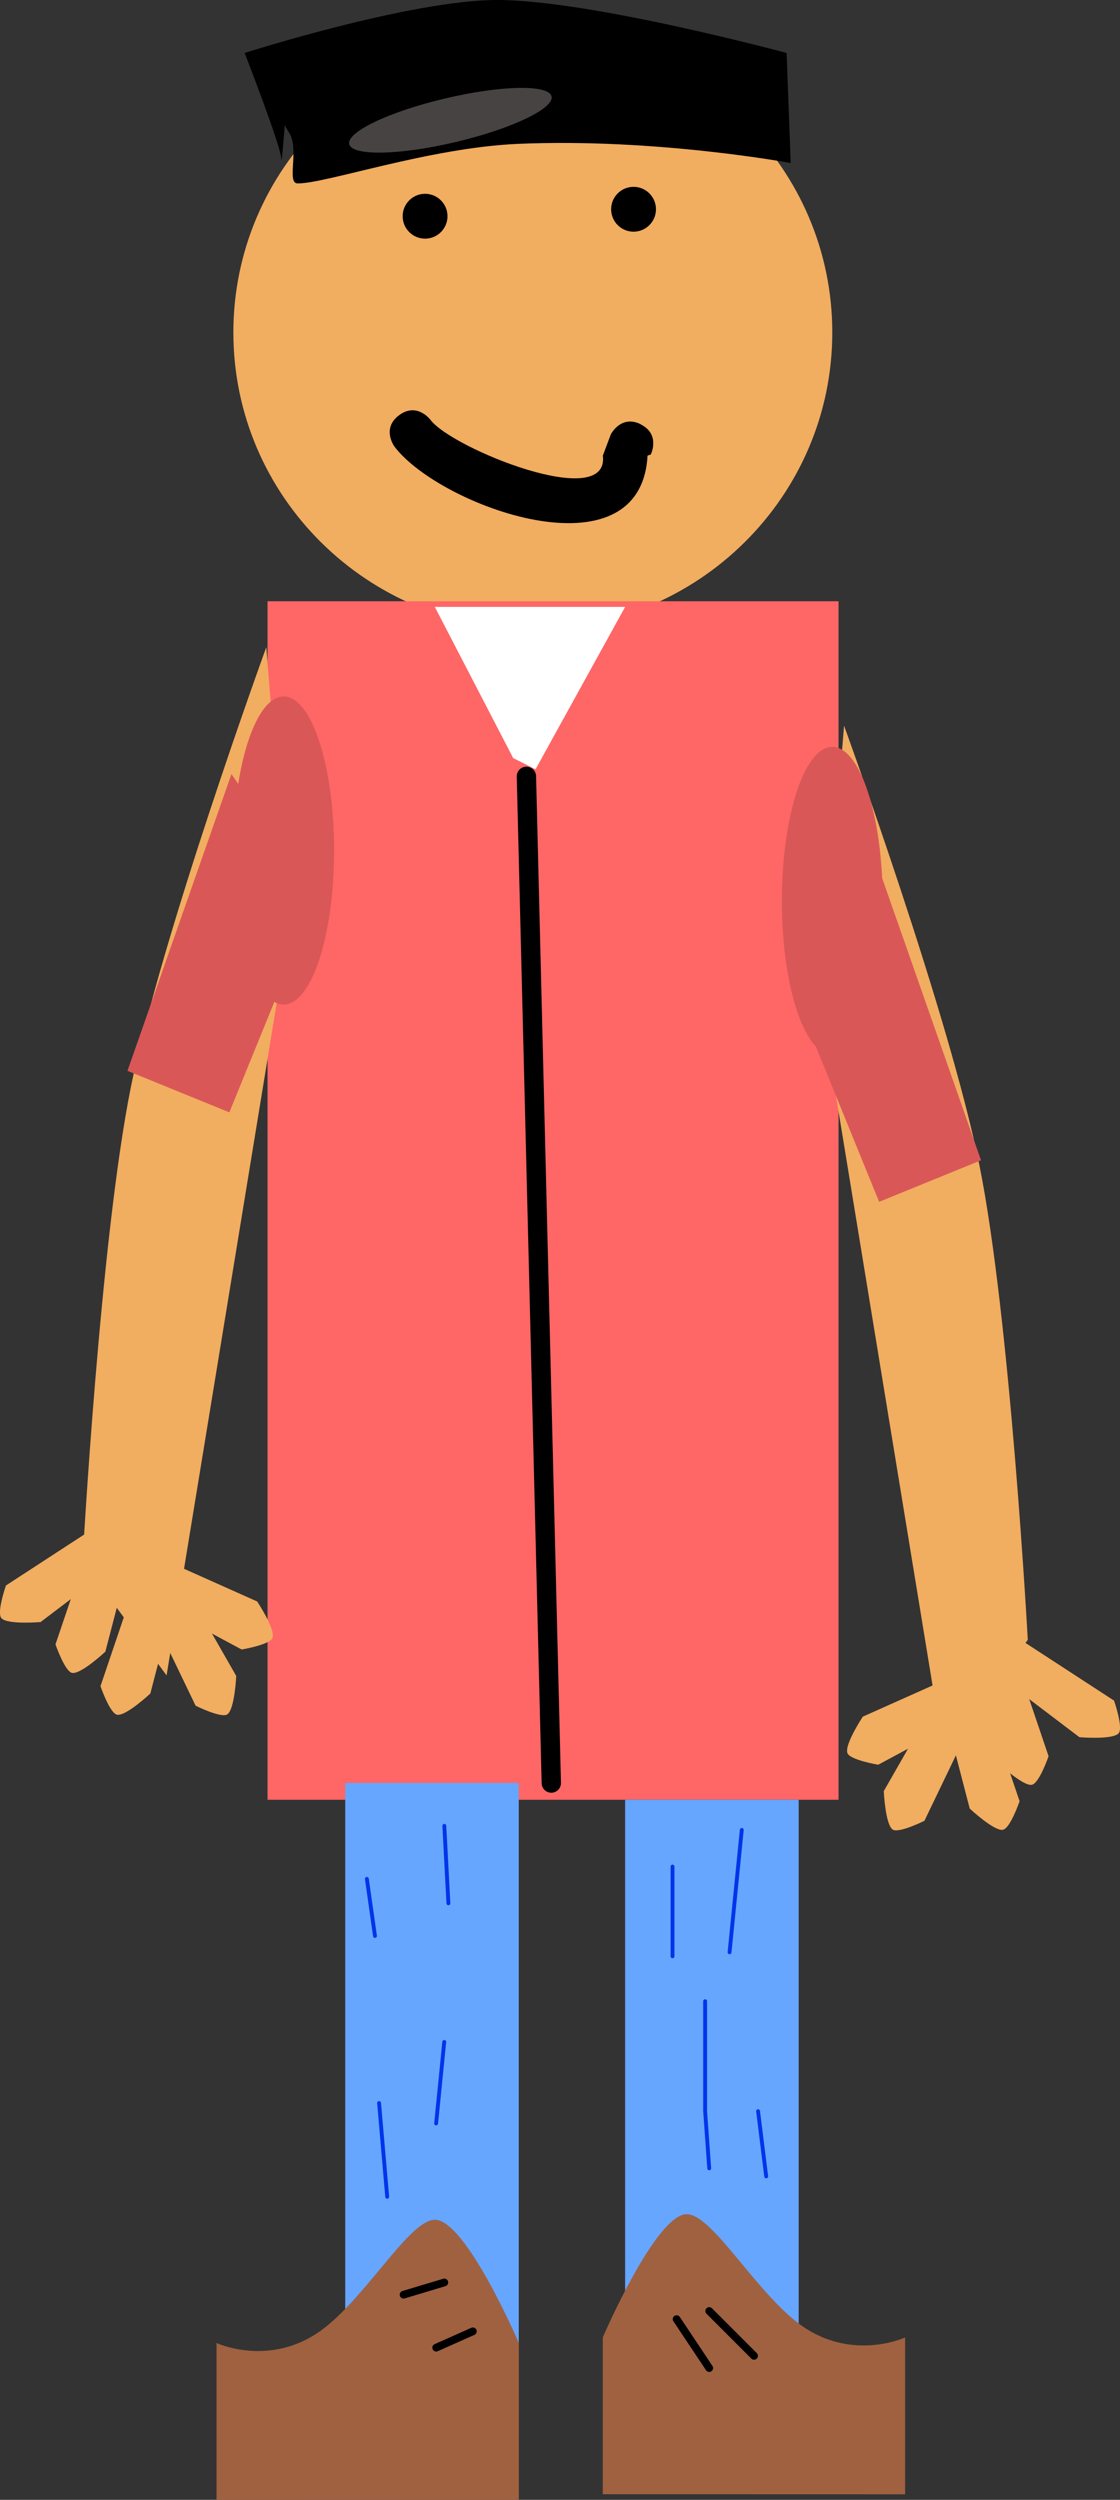 <svg version="1.1" xmlns="http://www.w3.org/2000/svg" xmlns:xlink="http://www.w3.org/1999/xlink" width="14.489" height="32.326" viewBox="0,0,14.489,32.326"><rect x="0" y="0" width="14.489" height="32.326" fill="#333333" stroke="none"/><g transform="translate(-232.755,-163.837)"><g data-paper-data="{&quot;isPaintingLayer&quot;:true}" fill-rule="nonzero" stroke-linejoin="miter" stroke-miterlimit="10" stroke-dasharray="" stroke-dashoffset="0" style="mix-blend-mode: normal"><path d="M243.522,168.136c0,2.12 -1.735,3.838 -3.874,3.838c-2.14,0 -3.874,-1.718 -3.874,-3.838c0,-2.12 1.735,-3.838 3.874,-3.838c2.14,0 3.874,1.718 3.874,3.838z" fill="#f1ad60" stroke="none" stroke-width="0" stroke-linecap="butt"></path><path d="M236.216,187.11v-15.498h7.387v15.498z" fill="#ff6666" stroke="none" stroke-width="0" stroke-linecap="butt"></path><path d="M237.964,166.633c0,-0.16 0.13,-0.29 0.29,-0.29c0.16,0 0.29,0.13 0.29,0.29c0,0.16 -0.13,0.29 -0.29,0.29c-0.16,0 -0.29,-0.13 -0.29,-0.29z" fill="#000000" stroke="none" stroke-width="0.5" stroke-linecap="butt"></path><path d="M240.661,166.543c0,-0.16 0.13,-0.29 0.29,-0.29c0.16,0 0.29,0.13 0.29,0.29c0,0.16 -0.13,0.29 -0.29,0.29c-0.16,0 -0.29,-0.13 -0.29,-0.29z" fill="#000000" stroke="none" stroke-width="0.5" stroke-linecap="butt"></path><path d="M241.044,169.325c0.259,0.13 0.13,0.389 0.13,0.389l-0.042,0.015c-0.088,1.598 -2.683,0.66 -3.273,-0.116c0,0 -0.174,-0.232 0.058,-0.406c0.232,-0.174 0.406,0.058 0.406,0.058c0.268,0.365 2.321,1.2 2.231,0.463l0.103,-0.274c0,0 0.13,-0.259 0.389,-0.13z" fill="#000000" stroke="none" stroke-width="0.5" stroke-linecap="butt"></path><path d="M239.394,173.64l-1.014,-1.955h2.462l-1.159,2.1z" fill="#ffffff" stroke="none" stroke-width="0" stroke-linecap="butt"></path><path d="M237.221,194.642v-7.749h2.245v7.749z" fill="#66a6ff" stroke="none" stroke-width="0" stroke-linecap="butt"></path><path d="M240.842,194.859v-7.749h2.245v7.749z" fill="#66a6ff" stroke="none" stroke-width="0" stroke-linecap="butt"></path><path d="M235.556,196.163v-2.028c0,0 0.638,0.297 1.283,-0.115c0.601,-0.384 1.198,-1.479 1.542,-1.479c0.402,0 1.086,1.593 1.086,1.593v2.028z" fill="#a06140" stroke="none" stroke-width="0" stroke-linecap="butt"></path><path d="M240.553,196.09v-2.028c0,0 0.685,-1.593 1.086,-1.593c0.344,0 0.941,1.095 1.542,1.479c0.645,0.412 1.283,0.115 1.283,0.115v2.028z" data-paper-data="{&quot;index&quot;:null}" fill="#a06140" stroke="none" stroke-width="0" stroke-linecap="butt"></path><path d="M233.823,184.028c0,0 0.226,-4.151 0.625,-6.134c0.394,-1.957 1.752,-5.688 1.752,-5.688l0.291,3.647l-1.581,9.649z" fill="#f1ad60" stroke="none" stroke-width="0" stroke-linecap="butt"></path><path d="M244.964,186.516l-1.581,-9.649l0.291,-3.647c0,0 1.359,3.731 1.752,5.688c0.399,1.983 0.625,6.134 0.625,6.134z" data-paper-data="{&quot;index&quot;:null}" fill="#f1ad60" stroke="none" stroke-width="0" stroke-linecap="butt"></path><path d="M237.077,174.835c0,1.1 -0.292,1.992 -0.652,1.992c-0.36,0 -0.652,-0.892 -0.652,-1.992c0,-1.1 0.292,-1.992 0.652,-1.992c0.36,0 0.652,0.892 0.652,1.992z" fill="#da5757" stroke="none" stroke-width="0" stroke-linecap="butt"></path><path d="M244.174,175.487c0,1.1 -0.292,1.992 -0.652,1.992c-0.36,0 -0.652,-0.892 -0.652,-1.992c0,-1.1 0.292,-1.992 0.652,-1.992c0.36,0 0.652,0.892 0.652,1.992z" fill="#da5757" stroke="none" stroke-width="0" stroke-linecap="butt"></path><path d="M239.887,186.894l-0.322,-13.018" fill="none" stroke="#000000" stroke-width="0.25" stroke-linecap="round"></path><path d="M236.447,165.366c0,0 -0.053,0.672 -0.053,0.527c0,-0.153 -0.474,-1.371 -0.474,-1.371c0,0 2.142,-0.685 3.268,-0.685c1.205,0 3.743,0.685 3.743,0.685l0.053,1.423c0,0 -1.737,-0.324 -3.522,-0.248c-1.153,0.049 -2.48,0.512 -2.856,0.512c-0.15,0 0.028,-0.448 -0.114,-0.662c-0.118,-0.177 -0.044,-0.182 -0.044,-0.182z" fill="#000000" stroke="none" stroke-width="0" stroke-linecap="butt"></path><path d="M239.89,165.083c0.037,0.156 -0.519,0.421 -1.242,0.591c-0.723,0.171 -1.338,0.183 -1.375,0.027c-0.037,-0.156 0.519,-0.421 1.242,-0.591c0.723,-0.171 1.338,-0.183 1.375,-0.027z" fill="#484343" stroke="none" stroke-width="0" stroke-linecap="butt"></path><path d="M237.501,188.133l0.105,0.738" fill="none" stroke="#0035ea" stroke-width="0.05" stroke-linecap="round"></path><path d="M238.397,191.296l0.105,-1.054" fill="none" stroke="#0035ea" stroke-width="0.05" stroke-linecap="round"></path><path d="M237.659,191.032l0.105,1.212" fill="none" stroke="#0035ea" stroke-width="0.05" stroke-linecap="round"></path><path d="M241.93,191.876l-0.053,-0.738v-1.423" fill="none" stroke="#0035ea" stroke-width="0.05" stroke-linecap="round"></path><path d="M242.351,187.5l-0.158,1.582" fill="none" stroke="#0035ea" stroke-width="0.05" stroke-linecap="round"></path><path d="M241.455,189.134v-1.16" fill="none" stroke="#0035ea" stroke-width="0.05" stroke-linecap="round"></path><path d="M242.562,191.137l0.105,0.843" fill="none" stroke="#0035ea" stroke-width="0.05" stroke-linecap="round"></path><path d="M238.503,187.447l0.053,1.002" fill="none" stroke="#0035ea" stroke-width="0.05" stroke-linecap="round"></path><path d="M238.503,193.352l-0.527,0.158" fill="none" stroke="#000000" stroke-width="0.1" stroke-linecap="round"></path><path d="M238.872,193.984l-0.474,0.211" fill="none" stroke="#000000" stroke-width="0.1" stroke-linecap="round"></path><path d="M241.508,193.826l0.422,0.633" fill="none" stroke="#000000" stroke-width="0.1" stroke-linecap="round"></path><path d="M241.93,193.721l0.58,0.58" fill="none" stroke="#000000" stroke-width="0.1" stroke-linecap="round"></path><path d="M234.404,177.684l1.345,-3.837l1.107,1.591l-1.134,2.783z" fill="#da5757" stroke="none" stroke-width="0" stroke-linecap="butt"></path><path d="M244.128,179.378l-1.134,-2.783l1.107,-1.591l1.345,3.837z" data-paper-data="{&quot;index&quot;:null}" fill="#da5757" stroke="none" stroke-width="0" stroke-linecap="butt"></path><path d="M234.055,185.641l0.489,-1.444l0.521,0.136l-0.365,1.403c0,0 -0.312,0.292 -0.428,0.275c-0.095,-0.014 -0.217,-0.369 -0.217,-0.369z" fill="#f1ad60" stroke="none" stroke-width="0" stroke-linecap="butt"></path><path d="M233.473,185.1l0.489,-1.444l0.521,0.136l-0.365,1.403c0,0 -0.312,0.292 -0.428,0.275c-0.095,-0.014 -0.217,-0.369 -0.217,-0.369z" fill="#f1ad60" stroke="none" stroke-width="0" stroke-linecap="butt"></path><path d="M232.832,184.339l1.278,-0.832l0.325,0.429l-1.155,0.876c0,0 -0.426,0.036 -0.506,-0.049c-0.066,-0.07 0.058,-0.424 0.058,-0.424z" fill="#f1ad60" stroke="none" stroke-width="0" stroke-linecap="butt"></path><path d="M235.285,185.893l-0.661,-1.374l0.467,-0.268l0.72,1.258c0,0 -0.019,0.427 -0.114,0.496c-0.077,0.056 -0.413,-0.112 -0.413,-0.112z" fill="#f1ad60" stroke="none" stroke-width="0" stroke-linecap="butt"></path><path d="M235.883,185.168l-1.344,-0.721l0.22,-0.492l1.323,0.591c0,0 0.236,0.356 0.2,0.468c-0.029,0.091 -0.4,0.153 -0.4,0.153z" fill="#f1ad60" stroke="none" stroke-width="0" stroke-linecap="butt"></path><path d="M245.728,187.499c-0.116,0.017 -0.428,-0.275 -0.428,-0.275l-0.365,-1.403l0.521,-0.136l0.489,1.444c0,0 -0.122,0.355 -0.217,0.369z" data-paper-data="{&quot;index&quot;:null}" fill="#f1ad60" stroke="none" stroke-width="0" stroke-linecap="butt"></path><path d="M246.103,186.917c-0.116,0.017 -0.428,-0.275 -0.428,-0.275l-0.365,-1.403l0.521,-0.136l0.489,1.444c0,0 -0.122,0.355 -0.217,0.369z" data-paper-data="{&quot;index&quot;:null}" fill="#f1ad60" stroke="none" stroke-width="0" stroke-linecap="butt"></path><path d="M247.225,186.252c-0.081,0.085 -0.506,0.049 -0.506,0.049l-1.155,-0.876l0.325,-0.429l1.278,0.832c0,0 0.124,0.355 0.058,0.424z" data-paper-data="{&quot;index&quot;:null}" fill="#f1ad60" stroke="none" stroke-width="0" stroke-linecap="butt"></path><path d="M244.302,187.494c-0.095,-0.069 -0.114,-0.496 -0.114,-0.496l0.72,-1.258l0.467,0.268l-0.661,1.374c0,0 -0.336,0.168 -0.413,0.112z" data-paper-data="{&quot;index&quot;:null}" fill="#f1ad60" stroke="none" stroke-width="0" stroke-linecap="butt"></path><path d="M243.717,186.503c-0.036,-0.112 0.2,-0.468 0.2,-0.468l1.323,-0.591l0.22,0.492l-1.344,0.721c0,0 -0.37,-0.062 -0.4,-0.153z" data-paper-data="{&quot;index&quot;:null}" fill="#f1ad60" stroke="none" stroke-width="0" stroke-linecap="butt"></path></g></g></svg>